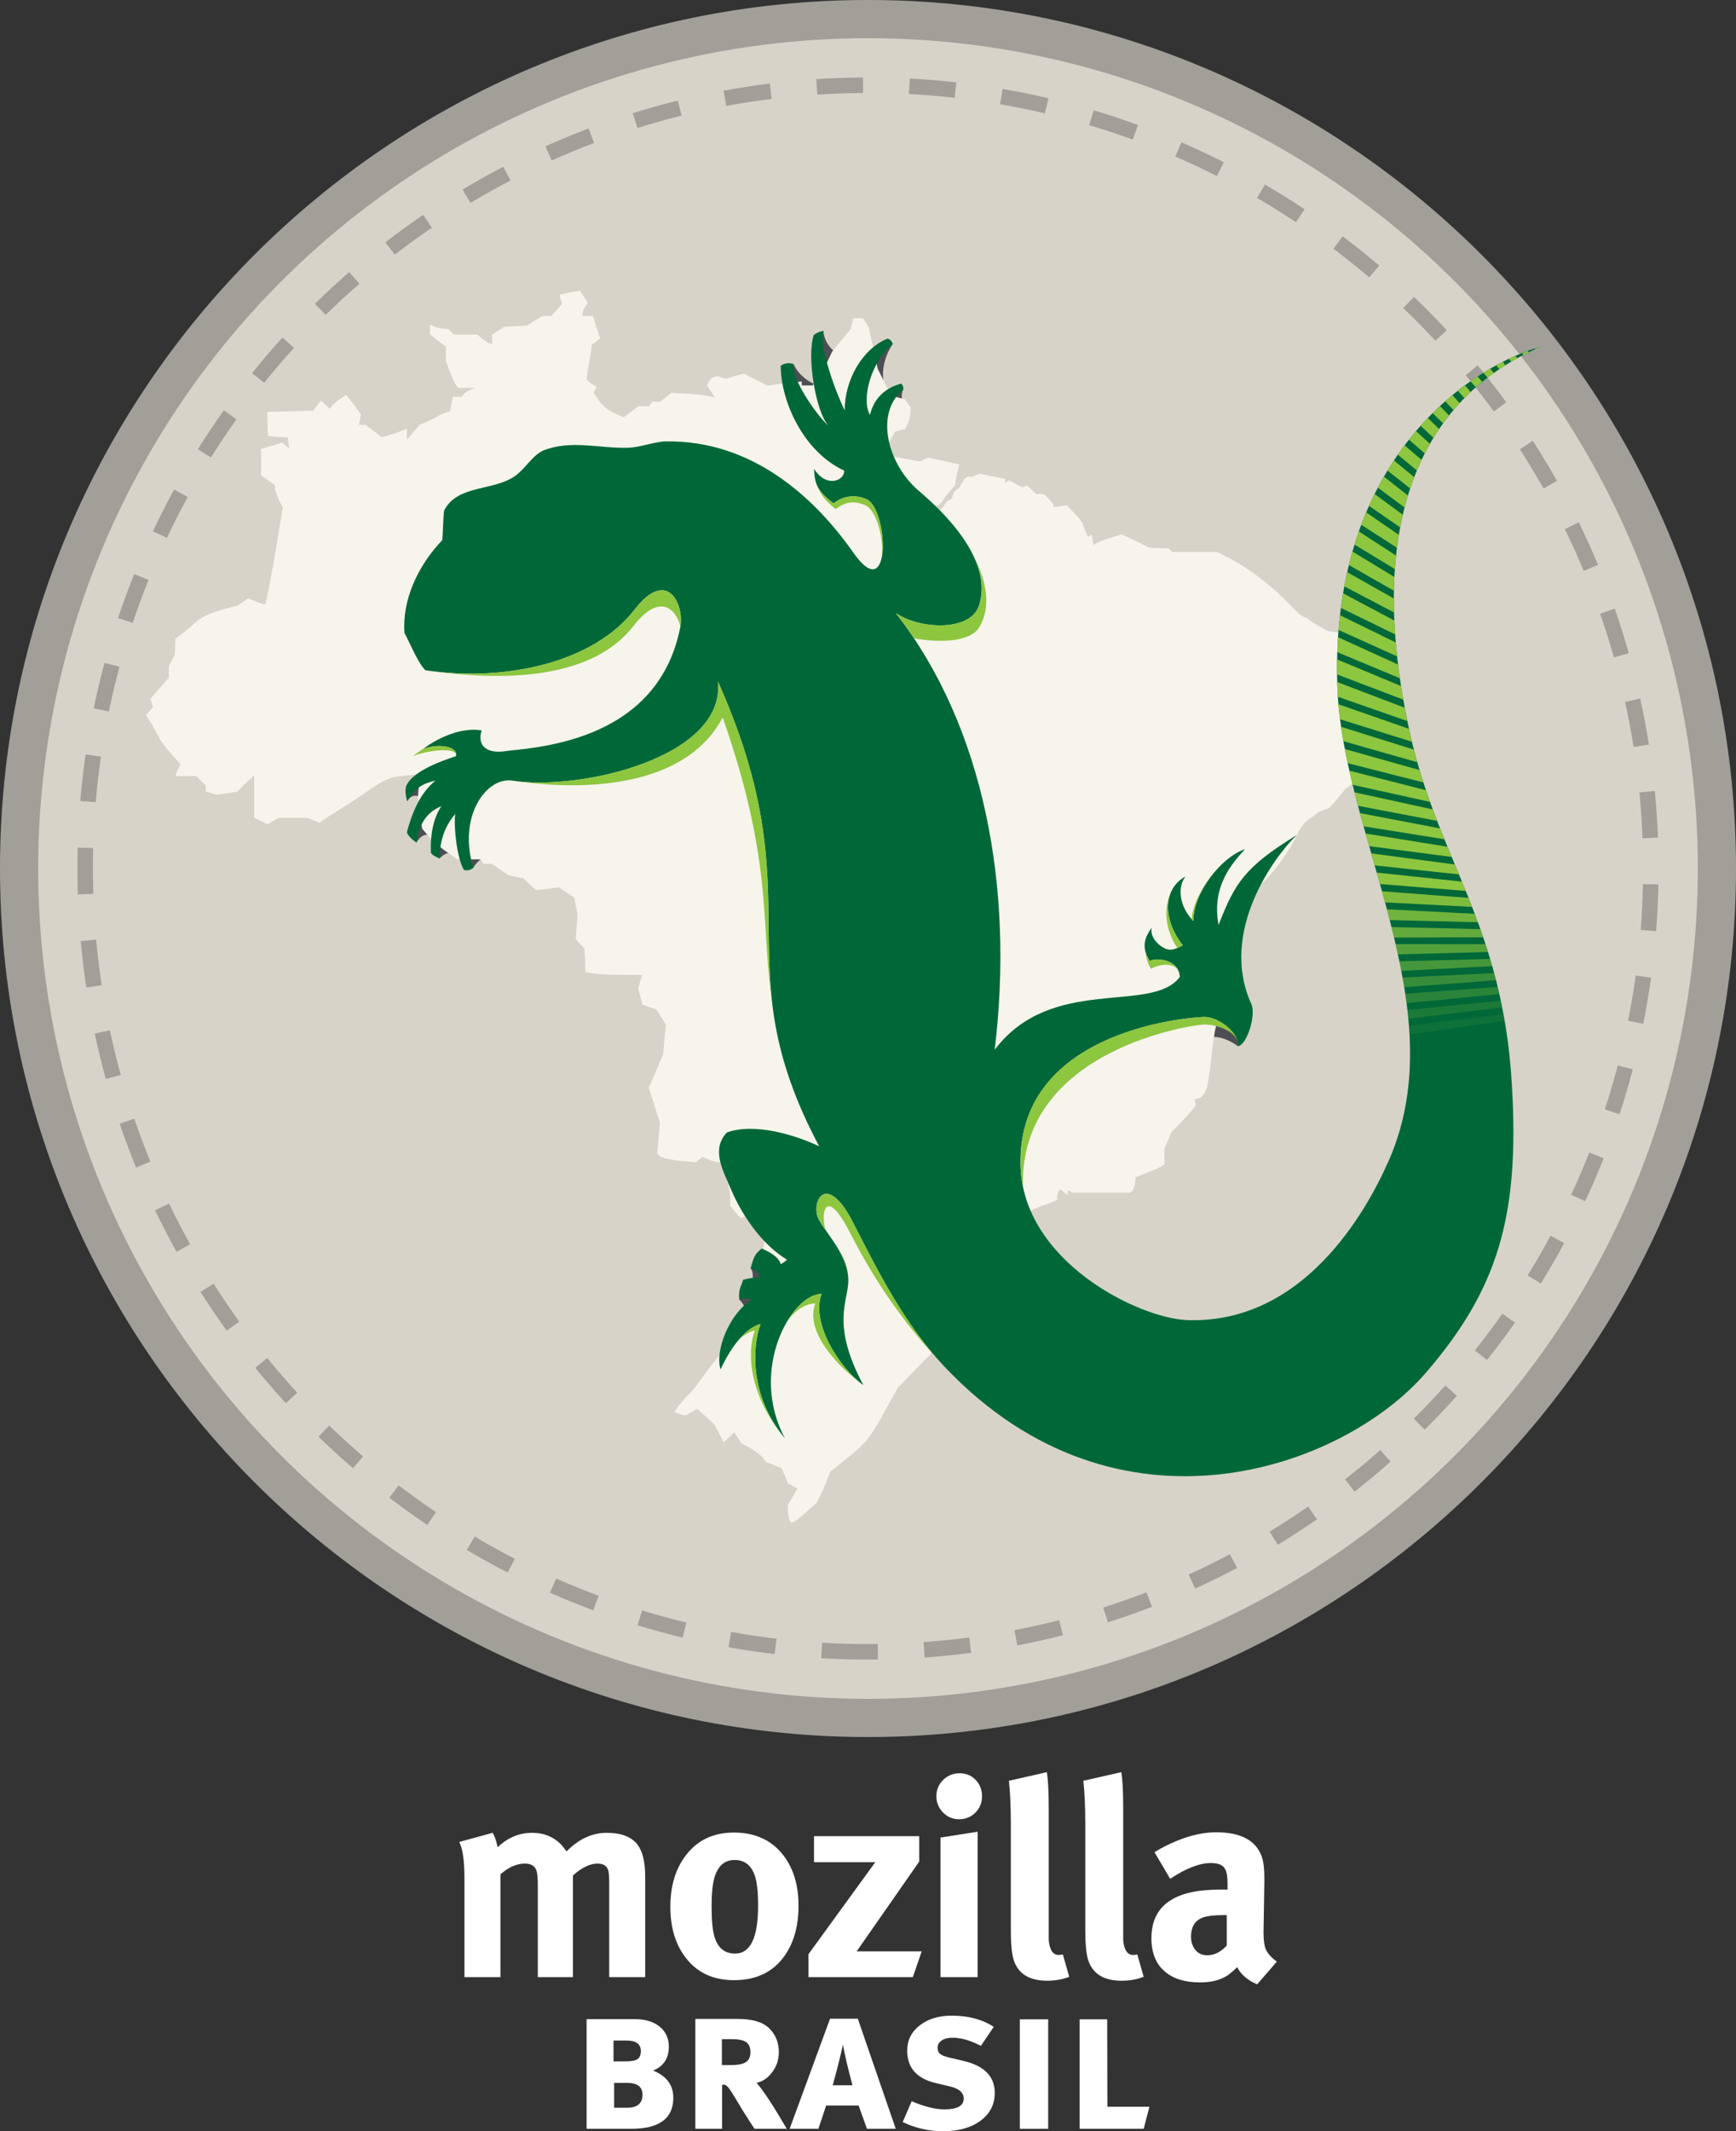 <?xml version="1.0" encoding="utf-8"?>
<!-- Generator: Adobe Illustrator 15.1.0, SVG Export Plug-In . SVG Version: 6.00 Build 0)  -->
<!DOCTYPE svg PUBLIC "-//W3C//DTD SVG 1.1//EN" "http://www.w3.org/Graphics/SVG/1.1/DTD/svg11.dtd">
<svg version="1.1" id="Layer_1" xmlns="http://www.w3.org/2000/svg" xmlns:xlink="http://www.w3.org/1999/xlink" x="0px" y="0px"
	 width="224.196px" height="275.073px" viewBox="35.677 -45.288 224.196 275.073"
	 enable-background="new 35.677 -45.288 224.196 275.073" xml:space="preserve">
<rect x="35.677" y="-45.288" width="224.196" height="275.073" fill="#333333" stroke="none"/>
<g>
	<g>
		<g>
			<path fill="#FFFFFF" d="M119,209.896h-4.647v-12.052c0-0.928-0.048-1.523-0.143-1.784c-0.19-0.546-0.644-0.819-1.359-0.819
				c-0.977,0-2.038,0.51-3.181,1.534v13.12h-4.539v-11.847c0-0.946-0.06-1.588-0.179-1.92c-0.217-0.592-0.709-0.888-1.478-0.888
				c-1.058,0-2.112,0.461-3.169,1.385v13.27h-4.648v-12.761c0-2.311-0.227-3.872-0.68-4.682l4.325-1.181
				c0.262,0.429,0.476,1.049,0.645,1.859c1.286-1.239,2.775-1.859,4.468-1.859c1.501,0,2.74,0.503,3.718,1.502
				c0.19,0.213,0.429,0.512,0.714,0.894c1.572-1.597,3.301-2.396,5.184-2.396c1.834,0,3.145,0.489,3.933,1.465
				c0.689,0.882,1.036,2.266,1.036,4.147L119,209.896L119,209.896z"/>
			<path fill="#FFFFFF" d="M138.802,200.673c0,2.79-0.679,5.052-2.038,6.792c-1.478,1.884-3.575,2.825-6.291,2.825
				c-2.646,0-4.707-0.94-6.184-2.825c-1.359-1.717-2.038-3.932-2.038-6.648s0.678-4.945,2.038-6.685
				c1.477-1.932,3.539-2.896,6.184-2.896c2.668,0,4.754,0.931,6.256,2.789C138.111,195.74,138.802,197.955,138.802,200.673z
				 M133.583,200.656c0-1.673-0.132-2.93-0.394-3.766c-0.454-1.408-1.335-2.113-2.646-2.113c-1.262,0-2.12,0.729-2.574,2.185
				c-0.262,0.838-0.393,2.093-0.393,3.767c0,1.816,0.12,3.119,0.357,3.906c0.429,1.483,1.323,2.223,2.681,2.223
				C132.594,206.857,133.583,204.789,133.583,200.656z"/>
			<path fill="#FFFFFF" d="M154.709,206.573l-1.143,3.323H140.09v-2.966l8.626-11.868h-7.914v-3.36h13.585v3.286l-8.078,11.584
				L154.709,206.573L154.709,206.573z"/>
			<path fill="#FFFFFF" d="M162.502,186.553c0,0.836-0.287,1.538-0.857,2.108c-0.572,0.573-1.277,0.857-2.11,0.857
				c-0.809,0-1.501-0.29-2.071-0.873c-0.573-0.585-0.858-1.281-0.858-2.093c0-0.834,0.291-1.536,0.874-2.108
				c0.585-0.573,1.295-0.859,2.128-0.859c0.834,0,1.524,0.286,2.074,0.859C162.227,185.017,162.502,185.719,162.502,186.553z
				 M161.931,209.896h-4.79v-18.015l4.79-0.751V209.896z"/>
			<path fill="#FFFFFF" d="M173.763,209.855c-0.86,0.337-1.812,0.506-2.859,0.506c-2.218,0-3.635-0.835-4.256-2.506
				c-0.286-0.764-0.428-2.136-0.428-4.116v-13.672c0-2.147-0.085-3.986-0.249-5.514l4.896-1.11c0.166,0.929,0.249,2.515,0.249,4.755
				v14.264c0,1.834,0,2.729,0,2.68c0.119,1.266,0.548,1.895,1.288,1.895c0.189,0,0.368-0.021,0.536-0.071L173.763,209.855z"/>
			<path fill="#FFFFFF" d="M183.377,209.855c-0.857,0.337-1.812,0.506-2.859,0.506c-2.218,0-3.635-0.835-4.255-2.506
				c-0.284-0.764-0.428-2.136-0.428-4.116v-13.672c0-2.147-0.082-3.986-0.252-5.514l4.9-1.11c0.167,0.929,0.25,2.515,0.25,4.755
				v14.264c0,1.834,0,2.729,0,2.68c0.118,1.266,0.546,1.895,1.286,1.895c0.19,0,0.368-0.021,0.536-0.071L183.377,209.855z"/>
			<path fill="#FFFFFF" d="M200.571,207.894l-2.537,2.93c-1.241-0.521-2.099-1.261-2.576-2.213
				c-0.477,0.451-0.846,0.773-1.107,0.964c-0.931,0.667-2.157,1.001-3.682,1.001c-1.955,0-3.468-0.465-4.541-1.392
				c-1.166-0.973-1.75-2.412-1.75-4.312c0-4.181,2.92-6.271,8.76-6.271c0.381,0,0.737,0,1.07,0v-0.743
				c0-0.968-0.119-1.627-0.356-1.98c-0.285-0.473-0.879-0.709-1.78-0.709c-1.474,0-3.23,0.679-5.271,2.039l-2.029-3.432
				c0.857-0.549,1.848-1.048,2.966-1.502c1.765-0.715,3.432-1.073,5.005-1.073c3.192,0,5.161,1.06,5.899,3.181
				c0.237,0.692,0.345,1.788,0.32,3.29l-0.108,6.47c0,0.953,0.095,1.668,0.286,2.145
				C199.381,206.833,199.855,207.371,200.571,207.894z M194.103,201.889h-0.211c-1.434,0-2.43,0.118-2.993,0.359
				c-0.939,0.404-1.408,1.215-1.408,2.43c0,0.666,0.184,1.232,0.554,1.696s0.888,0.699,1.556,0.699c0.904,0,1.739-0.419,2.503-1.252
				V201.889L194.103,201.889z"/>
		</g>
		<g>
			<path fill="#FFFFFF" d="M122.632,225.464c0,2.67-1.81,4.006-5.429,4.006h-5.772v-14.153h6.22c1.336,0,2.403,0.32,3.203,0.962
				c0.8,0.642,1.2,1.507,1.2,2.597c0,1.492-0.677,2.521-2.029,3.083C121.763,222.661,122.632,223.83,122.632,225.464z
				 M118.441,219.454c0-0.912-0.605-1.372-1.818-1.372h-1.713v2.69h1.555c0.756,0,1.275-0.102,1.555-0.303
				C118.3,220.269,118.441,219.929,118.441,219.454z M118.652,225.069c0-1.02-0.667-1.527-2.002-1.527h-1.661v3.213h1.661
				C117.984,226.754,118.652,226.193,118.652,225.069z"/>
			<path fill="#FFFFFF" d="M137.284,229.47h-4.163c-0.316-0.457-0.826-1.247-1.53-2.372c-0.86-1.458-1.427-2.378-1.699-2.756
				c-0.272-0.376-0.515-0.566-0.725-0.566l-0.236,0.027v5.667h-3.453v-14.18h5.481c1.881,0,3.234,0.405,4.06,1.213
				s1.24,1.836,1.24,3.081c0,0.968-0.286,1.829-0.857,2.584c-0.571,0.756-1.243,1.213-2.016,1.373
				C134.263,224.54,135.564,226.52,137.284,229.47z M132.594,219.585c0-0.596-0.179-1.027-0.539-1.291
				c-0.362-0.265-1.007-0.396-1.939-0.396h-1.212v3.35h1.159c0.931,0,1.584-0.134,1.963-0.396
				C132.405,220.588,132.594,220.166,132.594,219.585z"/>
			<path fill="#FFFFFF" d="M151.359,229.47h-3.716l-1.081-3.005h-4.191l-1.001,3.005h-3.715l5.218-14.207h3.584L151.359,229.47z
				 M145.771,223.857c-0.58-2.162-0.992-3.908-1.236-5.244c-0.283,1.336-0.722,3.082-1.319,5.244H145.771z"/>
			<path fill="#FFFFFF" d="M164.143,224.831c0,1.496-0.61,2.692-1.833,3.597c-1.221,0.903-2.842,1.357-4.861,1.357
				c-1.812,0-3.541-0.396-5.194-1.186l1.161-2.688c1.633,0.703,3.038,1.054,4.217,1.054c1.67,0,2.504-0.464,2.504-1.395
				c0-0.774-0.614-1.301-1.844-1.582l-1.794-0.423c-2.44-0.581-3.663-1.976-3.663-4.19c0-1.317,0.536-2.397,1.608-3.24
				c1.072-0.844,2.451-1.266,4.138-1.266c2.162,0,3.97,0.483,5.43,1.449l-1.661,2.45c-1.335-0.703-2.566-1.054-3.688-1.054
				c-0.563,0-1.021,0.118-1.371,0.355c-0.353,0.237-0.527,0.551-0.527,0.935c0,0.354,0.102,0.616,0.303,0.791
				c0.202,0.175,0.594,0.336,1.173,0.476l1.897,0.447C162.807,221.353,164.143,222.722,164.143,224.831z"/>
			<path fill="#FFFFFF" d="M171.045,229.47h-3.661v-14.127h3.661V229.47z"/>
			<path fill="#FFFFFF" d="M184.12,226.623l-0.74,2.847h-8.274v-14.127h3.558l0.026,11.28H184.12z"/>
		</g>
	</g>
	<g>
		<path fill="#A19F98" d="M147.775,178.907c-61.811,0-112.098-50.286-112.098-112.098c0-61.811,50.287-112.098,112.098-112.098
			c61.811,0,112.098,50.287,112.098,112.098S209.586,178.907,147.775,178.907z"/>
		<circle fill="#D8D3C8" cx="147.775" cy="66.81" r="107.167"/>
		<g>
			<path fill="#D8D3C8" d="M147.775,167.908c-55.746,0-101.099-45.353-101.099-101.099c0-55.746,45.353-101.098,101.099-101.098
				S248.874,11.064,248.874,66.81C248.874,122.556,203.521,167.908,147.775,167.908z"/>
			<path fill="none" stroke="#A19F98" stroke-width="2" stroke-miterlimit="10" stroke-dasharray="5.98,5.98" d="
				M147.775,167.908c-55.746,0-101.099-45.353-101.099-101.099c0-55.746,45.353-101.098,101.099-101.098
				S248.874,11.064,248.874,66.81C248.874,122.556,203.521,167.908,147.775,167.908z"/>
		</g>
		<g>
			<g>
				<path fill="#4D4E53" d="M152.029,4.229l0.311,0.738c0,0-0.467,0.699,0,1.979c-2.954,0.894-1.865-1.746-1.865-1.746
					L152.029,4.229z"/>
				<path fill="#4D4E53" d="M150.202-1.321l0.776,0.427c0,0-1.785,2.367-1.127,5.316c-2.909,0.855-0.695-5.083-0.695-5.083
					L150.202-1.321z"/>
				<path fill="#4D4E53" d="M97.07,61.011l3.454,3.92c0,0-2.483-0.388-3.725,1.786c-2.95,0.854,0.932-4.036,0.932-4.036
					L97.07,61.011z"/>
				<path fill="#4D4E53" d="M92.721,59.808l2.059,5.085c0,0-1.205-0.623-2.328,0.62c-2.098-2.058,0.93-4.036,0.93-4.036
					L92.721,59.808z"/>
				<path fill="#4D4E53" d="M91.327,59.303l0.387,3.493c0,0-1.202-1.124-2.252,0.66c-2.097-2.018,0.853-4.075,0.853-4.075
					L91.327,59.303z"/>
				<path fill="#4D4E53" d="M90.159,54.026l1.125,4.462c0,0-1.979-2.173-3.024-0.348c0.113-2.135,2.016-3.222,2.016-3.222
					L90.159,54.026z"/>
				<path fill="#4D4E53" d="M141.197-1.904l0.816-0.698c0,0,0.038,2.561,2.911,3.415c-0.661,2.989-3.727,0.933-3.727,0.933V-1.904z"
					/>
				<path fill="#4D4E53" d="M137.471,2.406l0.701-0.699c0,0,0.775,2.134,3.685,2.95c-0.698,3.027-3.803,1.436-3.803,1.436
					L137.471,2.406z"/>
				<path fill="#4D4E53" d="M197.127,85.269l-1.593,4.463c0,0-3.763-2.95-5.549,0.466c-0.66-2.99,1.861-6.832,1.861-6.832
					L197.127,85.269z"/>
				<path fill="#4D4E53" d="M131.649,119.888l-0.503,2.564c0,0,1.125,0.853,0.814,2.6c2.601-1.669,6.288-4.502,6.288-4.502
					L131.649,119.888z"/>
				<path fill="#4D4E53" d="M134.056,115.851l-1.438,2.563c0,0,0.584,0.583,0.08,2.212c2.601-1.667,4.387-1.94,4.387-1.94
					L134.056,115.851z"/>
			</g>
			<path fill="#F7F4EC" d="M214.399,44.049l-0.35-1.319l-0.192-1.708l-0.547-1.629l-0.581-1.631l-0.775-0.583l-0.815-0.62
				l-1.786-0.115c0,0-2.017-0.195-2.327-0.35c-0.738-0.389-1.978-1.126-2.214-1.32c-0.193-0.193-0.231-0.271-0.659-0.388
				l-0.66-0.389l-1.786-1.785c-2.016-2.057-4.734-4.115-7.141-5.396l-1.668-0.853h-2.912h-2.911l-0.232-0.233l-0.234-0.233
				l-1.24-0.04l-1.242-0.038l-1.786-0.893l-1.786-0.854l-1.474,0.465c-0.816,0.234-1.668,0.583-1.865,0.699l-0.349,0.234
				l-0.076-0.698l-0.117-0.66l-0.272,0.155l-0.231,0.155l-0.312-0.776c-0.193-0.388-0.31-0.814-0.349-0.931
				c0-0.156-0.466-0.699-1.046-1.32l-1.012-1.087l-0.854,0.155l-0.852,0.117v-0.233c0-0.156-0.272-0.505-0.622-0.854l-0.659-0.621
				h-0.504h-0.467l-0.583-0.544l-0.581-0.542l-0.349,0.115l-0.311,0.117l-0.853-0.466L166,16.725l-0.272,0.155l-0.234,0.156v-0.271
				v-0.233l-1.668-0.35l-1.668-0.348l-0.584,0.27c-0.311,0.194-0.543,0.234-0.543,0.117c0-0.078-0.62-0.04-0.931,0.504l-0.543,0.932
				l-0.697,0.583l-0.272,0.854l-0.584,0.311l-0.853,1.124l-0.581,0.312c-0.778,0.426-0.778,0.426-0.857-0.272l-0.038-0.582h0.584
				h0.543l0.621-0.583c0-0.155,0.387-0.66,0.814-1.164l0.815-0.933l0.038-0.543c0.039-0.271,0.156-0.893,0.272-1.32l0.231-0.815
				l-0.854-0.155c-0.465-0.116-1.396-0.31-2.058-0.465l-1.165-0.234l-0.503,0.234l-0.504,0.271l-1.669-0.31l-1.67-0.311
				l-0.814,0.427l-0.814,0.388l-0.31,1.398l-0.31,1.397l-0.271,0.077c-0.195,0.041-1.01,0.505-1.866,1.05
				c-0.853,0.542-1.744,0.969-1.938,0.969h-0.391l0.816-0.738c0.466-0.388,0.815-0.815,0.776-0.97c0-0.116,0-0.544,0-0.893
				l0.039-0.699l1.553-1.63c0.815-0.894,1.744-1.669,2.017-1.747l0.467-0.155l0.583-1.086l0.581-1.048l0.621-0.156l0.661-0.155
				l0.348-0.739c0.194-0.426,0.351-1.047,0.351-1.436v-0.66l-0.389-0.504l-0.349-0.504l-0.894-0.234l-0.893-0.232l-0.854-1.747
				l-0.856-1.708l-0.58-2.678l-0.583-2.677l-0.35-0.583l-0.387-0.583h-0.622h-0.66L145.7-3.498l-0.193,0.738l-1.206,1.436
				l-1.164,1.436l-0.775,1.629c-0.466,0.932-1.009,1.902-1.281,2.173l-0.464,0.544h-0.699h-0.698V4.226V3.954l-1.244,0.117
				c-0.698,0.039-1.706,0.194-2.21,0.271l-0.933,0.156l-1.554-0.776l-1.513-0.776l-1.202,0.311l-1.205,0.349l-0.542-0.195
				l-0.542-0.154l-0.466,0.154c-0.272,0.116-0.546,0.39-0.622,0.622l-0.193,0.466l0.503,0.737l0.506,0.776l-0.933-0.194
				c-0.504-0.116-1.786-0.272-2.831-0.31l-1.864-0.079l-0.699,0.544l-0.736,0.583h-0.545h-0.504l-0.193,0.271l-0.194,0.31h-0.661
				h-0.701l-0.97,0.738l-0.966,0.699l-0.778-0.35c-1.205-0.504-1.978-1.125-2.562-2.057l-0.542-0.776l0.193-0.349l0.231-0.35
				l-0.659-0.465l-0.66-0.465l0.157-1.205c0.116-0.699,0.271-1.708,0.389-2.29l0.152-1.087l0.545-0.388l0.504-0.389l-0.465-1.436
				l-0.467-1.475h-0.658h-0.698v-0.272c0-0.195,0.154-0.582,0.349-0.894l0.349-0.542l-0.505-0.776l-0.504-0.775l-0.971,0.154
				c-0.504,0.116-1.125,0.233-1.319,0.271l-0.349,0.116l0.155,0.582l0.155,0.583l-0.66,0.776l-0.701,0.776h-0.581h-0.584
				l-1.007,0.621l-0.971,0.62l-1.475,0.079l-1.473,0.077l-0.778,0.505l-0.776,0.504v0.583v0.621l-0.232-0.039
				c-0.117,0-0.542-0.272-0.971-0.582l-0.739-0.583h-1.513h-1.474l-0.387-0.35l-0.312-0.349l-0.701-0.078
				c-0.387,0-0.929-0.155-1.201-0.272L91.21-3.383v0.621v0.62l1.008,0.816l1.049,0.775v0.932v0.932l0.505,1.358
				c0.269,0.737,0.618,1.513,0.774,1.708l0.311,0.389h1.088l1.088,0.04l-0.66,0.232c-0.353,0.156-0.74,0.428-0.857,0.583
				l-0.193,0.31h-0.58H94.16l-0.194,0.933l-0.155,0.931l-0.505,0.156c-0.272,0.079-0.659,0.233-0.932,0.388
				c-0.232,0.154-0.892,0.504-1.474,0.738l-1.008,0.466l-0.854,0.969l-0.814,0.971v-0.737v-0.7L87.68,10.28
				c-0.271,0.116-1.01,0.349-1.593,0.544l-1.123,0.31l-1.05-0.815l-1.046-0.775H82.44h-0.427l0.154-0.7l0.118-0.659l-0.933-1.281
				L80.38,5.665l-0.854,0.583c-0.466,0.35-0.932,0.776-1.048,0.933l-0.196,0.31l-0.58-0.545l-0.583-0.543l-0.504,0.66l-0.503,0.659
				l-2.95,0.077L70.21,7.877V8.77c0,0.504,0.039,1.203,0.039,1.552l0.039,0.66l1.281,0.116l1.281,0.078l0.079,0.737l0.115,0.737
				l-0.467-0.426l-0.461-0.389l-1.361,0.428l-1.357,0.387v1.708v1.708l0.892,0.622l0.895,0.659v0.389
				c0,0.234,0.231,0.893,0.504,1.474l0.504,1.01l-0.542,3.26c-0.622,4.075-1.593,9.083-1.749,9.238
				c-0.038,0.039-0.583-0.116-1.125-0.35l-1.046-0.427l-0.701,0.466l-0.66,0.466L64.7,33.3c-1.978,0.543-3.067,1.048-4.036,1.98
				c-0.349,0.349-1.046,0.931-1.513,1.241l-0.815,0.622l-0.038,1.009l-0.041,1.047l-0.388,0.738l-0.387,0.775v0.738v0.738
				l-1.205,1.358l-1.163,1.359l0.154,0.545l0.155,0.542l-0.427,0.504l-0.465,0.505l0.738,1.163c0.387,0.661,0.816,1.476,0.971,1.786
				c0.155,0.35,0.814,1.243,1.512,2.018l1.244,1.397l-0.312,0.583c-0.155,0.348-0.311,0.659-0.311,0.775v0.156h1.319h1.361
				l0.58,0.62l0.622,0.583v0.427v0.388l0.737,0.194l0.738,0.194l1.282-0.194l1.28-0.194l1.084-1.047l1.126-1.087v2.755v2.717
				l0.856,0.427l0.815,0.426l0.736-0.388l0.739-0.426h1.862h1.823l0.815,0.31l0.815,0.31l1.05-0.738
				c0.621-0.387,1.513-0.971,2.017-1.281c0.545-0.309,1.709-1.086,2.678-1.746c2.795-1.941,3.261-2.135,5.551-2.329l1.705-0.156
				l-0.155,1.242c-0.194,1.591-0.194,1.785,0.117,3.96l0.272,1.824l0.854,1.008c0.504,0.583,1.513,1.437,2.291,1.979l1.437,0.971
				h1.475h1.473l0.194,0.31l0.155,0.271h0.583h0.543l1.087,0.739l1.047,0.737l0.97,0.195l0.971,0.194l0.814,0.776l0.778,0.737
				l1.512-0.155l1.475-0.193l0.97,0.659l1.009,0.659l0.197,1.049l0.231,1.048l-0.117,1.63l-0.114,1.629l0.543,0.621l0.583,0.582
				l0.078,1.554l0.038,1.512l1.087,0.195c0.58,0.077,2.21,0.154,3.647,0.154h2.601l-0.27,0.894l-0.234,0.892l0.272,1.048
				l0.272,1.009l0.891,0.311l0.895,0.31l0.617,0.97l0.623,1.01l-0.194,1.902l-0.155,1.901l-0.932,2.175l-0.929,2.172l0.735,2.25
				l0.698,2.253l-0.156,1.977l-0.193,1.944l0.154,0.232c0.236,0.348,1.67,0.698,3.416,0.815l1.475,0.115l0.391-0.35l0.425-0.31
				l0.777,0.31c0.387,0.197,1.008,0.35,1.319,0.35h0.542l0.197,1.126c0.115,0.622,0.311,1.436,0.466,1.786
				c0.152,0.388,0.269,1.163,0.269,1.706v1.01l0.66,0.814l0.701,0.777l1.24-0.427l1.244-0.426l0.27,0.194
				c0.156,0.079,0.39,0.465,0.507,0.813l0.194,0.662l-0.349,1.94l-0.353,1.978l-0.27,0.155l-0.272,0.155v0.739v0.736l1.206-0.192
				l1.164-0.193l0.35,0.854c0.194,0.465,0.386,1.589,0.503,2.443l0.155,1.592l-0.349,0.699l-0.39,0.659l-1.744,0.854
				c-0.971,0.466-1.786,0.932-1.786,1.049c0,0.115-0.545,0.582-1.244,1.009c-1.593,0.932-2.987,2.406-4.813,4.969
				c-0.737,1.047-1.63,2.212-2.017,2.521c-0.349,0.311-0.892,0.97-1.244,1.397l-0.581,0.854l0.699,0.234l0.658,0.233l0.817-0.426
				l0.775-0.465l1.125,1.009l1.126,1.048l0.581,1.124l0.584,1.164l0.696-0.659l0.702-0.661l0.462,0.74l0.467,0.698l1.205,0.659
				c0.66,0.388,1.357,0.933,1.551,1.205l0.389,0.542l1.009,0.387l1.008,0.428l0.428,0.971l0.387,0.97l0.621,0.349l0.622,0.312
				l-0.622,1.047l-0.621,1.048v0.698c0,0.389,0.076,0.932,0.193,1.166l0,0c0.272,0.698,0.39,0.621,2.058-0.816l1.475-1.318
				l0.504-1.009c0.274-0.545,0.66-1.437,0.854-1.979l0.39-1.009l1.979-1.592c2.6-2.056,3.221-2.833,5.121-6.327l1.593-2.871
				l2.173-2.252l2.175-2.211v-0.466c0-0.271,0.233-1.088,0.505-1.825c0,0,0.349-0.736,0.621-1.397l0.077-0.698v-0.621l-0.272,0.154
				l-0.27,0.157l-0.312-0.894l-0.311-0.892l0.311-1.71c0.156-0.931,0.429-1.977,0.621-2.287l0.27-0.583l-0.462-0.352l-0.509-0.388
				l0.272-0.155l0.273-0.193l0.193,0.465l0.194,0.467l0.853-0.7l0.895-0.66v-0.387l0.038-0.39l1.281-0.815
				c0.697-0.465,1.709-1.163,2.29-1.63c0.584-0.425,1.708-1.048,2.482-1.395l1.437-0.621h0.854h0.856l0.387-0.389
				c0.231-0.234,0.97-0.584,1.592-0.816c0.661-0.194,1.396-0.466,1.63-0.583l0.467-0.232v-0.467c0-0.233,0.112-0.542,0.231-0.66
				l0.193-0.232l0.466,0.388l0.466,0.389v-0.35v-0.348l0.272,0.153l0.312,0.195h3.764h3.765l0.231-0.233
				c0.119-0.155,0.272-0.582,0.35-1.009l0.078-0.738l1.513-0.582c0.815-0.351,1.672-0.699,1.865-0.854l0.349-0.232v-1.047v-1.009
				l0.466-1.049l0.426-1.048l0.97-1.009c0.545-0.542,1.281-1.318,1.593-1.707l0.62-0.776c-0.583-1.668,0.58,0.271,1.437-2.368
				c0.114-0.464,0.312-1.823,0.468-3.025l0.23-2.175l0.312-2.056l0.465-1.863l1.357,0.659v-1.319l0.854-2.601l0.856-2.64
				l-0.273-2.329l-0.311-2.368l0.467-1.318l0.467-1.358l-0.273-0.467l-0.272-0.465l0.312-0.194l0.312-0.194v-0.815v-0.854
				l0.545-0.504c0.618-0.271-0.312-1.473-0.235-1.591l0.545-0.155l0.854,1.669l0.697-0.583c1.088-0.97,3.261-3.92,3.844-5.239
				c0.35-0.699,0.774-1.513,1.008-1.824l0.427-0.506c0.661-0.62,1.125-0.776,1.671-1.318c0.621-0.271,1.24-0.466,1.318-0.505
				c0.117,0,0.66-0.582,1.24-1.32l1.049-1.28c0.543-0.233,0.892-0.659,1.358-1.242l1.437-1.863c0.777-1.048,1.556-2.133,1.669-2.484
				c0.31-0.698,0.115-0.193,0.272-1.357l0.231-2.29l0.154-2.019C214.592,44.787,214.71,44.478,214.399,44.049z"/>
			<path fill="#006838" d="M189.792,73.586c-1.823-1.862-2.095-4.385-1.009-5.744c-2.718,1.437-3.184,5.24-0.352,8.889
				c-1.085,0.542-1.63,0.775-2.483,0.309c-0.813-0.465-1.747-1.397-1.55-2.6c-0.74,1.125-1.475,2.368-0.234,4.308
				c0.738-0.465,3.764-0.271,3.881,2.058c-3.647,4.853-16.536-0.351-23.909,9.393c2.523-20.881-1.356-41.723-12.768-56.355
				c3.144,2.135,9.587,2.367,10.71-0.893c1.397-3.998-1.048-9.198-7.76-14.902c-3.961-3.377-5.746-9.937-2.021-13.041
				c0.117-0.194,0-0.622-0.268-0.776c-1.749,0.465-3.457,1.668-3.998,4.037c-1.204-2.096,0.234-7.025,2.948-9.159
				c-0.155-0.427-0.31-0.545-0.659-0.7c-3.261,1.281-5.588,5.395-5.55,9.276c-1.164-2.329-3.336-8.228-2.756-10.285
				c-0.582,0.155-0.737,0.193-1.241,0.544c-0.932,2.756,0.231,9.896,1.9,11.721c-1.475-1.28-4.852-6.093-4.501-7.956
				c-0.621-0.233-1.125-0.117-1.67,0.194c0,4.58,2.91,11.101,8.191,13.544c0.076,1.32-2.331,2.291-3.881-0.232
				c0.037,1.94,0.465,2.95,2.521,4.463c0.931-0.738,2.408-1.319,4.231-0.542c2.833,1.164,3.339,14.088-1.707,6.87
				c-5.044-7.181-13.12-14.516-24.22-14.322c-1.512,0.04-3.223,0.776-4.89,0.816c-3.65,0.116-7.374-1.086-10.985,0.387
				c-1.475,0.776-2.172,2.252-3.571,3.26c-2.794,1.98-7.449,1.087-9.159,4.464c-0.117,0.814-0.155,2.95-0.231,3.804
				c-3.223,3.377-5.201,7.801-4.89,11.993c0.619,1.087,1.786,3.999,2.714,4.813c10.48,1.553,21.774-1.049,27.013-7.84
				c4.272-5.513,6.406-0.543,5.902,2.213c-2.953,15.407-19.757,15.602-22.9,16.106c-2.172,0.233-3.377-0.815-2.756-2.717
				c-2.408-0.427-5.432,0.776-7.57,2.406c2.096-0.814,4.62-0.271,4.231,0.933c-1.979,0.619-5.744,2.017-6.442,3.919
				c-0.116,0.659-0.038,1.165,0.156,1.902c1.007-1.747,1.979-2.291,3.647-2.679c-1.474,1.242-2.715,3.027-3.684,6.676
				c0.192,0.504,0.58,0.854,1.24,1.319c0.389-2.871,1.708-4.074,3.221-4.694c-0.854,1.203-1.474,3.298-1.356,6.015
				c0.269,0.427,0.774,0.543,1.125,0.738c0-2.368,0.736-4.269,2.017-5.743c-0.231,1.823,0.272,5.861,1.125,7.218
				c0.387,0.117,0.815,0.04,1.203-0.271c-2.017-6.638,1.67-11.761,5.044-11.256c8.81,1.358,27.597-3.026,26.546-12.808
				c12.771,28.565,0.353,36.056,13.082,60.003c-3.105-1.474-8.344-3.066-11.915-1.786c-2.059,2.173-0.545,4.852,0.542,7.374
				c1.593,3.726,4.23,7.258,7.218,9.043c-0.503,0.389,0,0.117-0.813,0.583c-0.232-0.933-1.396-1.553-2.447-2.02
				c-0.776,0.66-0.97,0.814-1.438,2.562c0.429,0.078,1.283,0.698,1.168,1.165c-0.507-0.038-1.63,0.154-2.137,0.31
				c-0.232,0.894-0.617,1.047-0.503,2.523c0.659-0.116,1.166-0.195,1.591,0.077c-2.873,1.747-4.772,6.598-3.996,8.966
				c1.164-2.56,3.063-5.317,5.16-5.861c-1.085,2.873-1.438,9.354,3.145,14.748c-4.697-8.771,0.774-18.59,4.734-18.63
				c-1.398,3.726,2.29,9.588,5.395,11.763c-4.23-7.881-1.94-10.869-1.94-13.47c0.038-3.571-3.534-6.753-4-8.345
				c-0.66-2.29,1.398-5.473,4.621,0.854c3.222,6.327,6.714,13.273,11.876,18.668c22.394,23.559,51.425,13.041,62.06,0.738
				c9.355-10.828,12.149-20.299,11.141-37.143c-1.168-20.725-9.549-29.031-13.195-45.565c-7.843-35.745,8.768-46.225,16.92-49.756
				c-7.841,2.096-27.245,13.428-26.274,43.701c0.621,19.407,15.33,41.452,6.676,61.284c-2.988,6.792-11.1,21.153-26.043,20.649
				c-6.326-0.234-21.27-7.607-21.541-19.99c-0.427-17.853,22.821-19.172,23.867-19.135c1.827,0.08,4.387,2.018,4.193,3.766
				c1.126-0.039,2.407-3.998,1.747-5.434c-4.23-9.314,2.987-19.057,5.862-21.812c-6.756,4.152-7.995,6.209-10.093,11.604
				c-0.97-5.084,1.9-8.112,3.417-9.781C193.401,65.32,189.754,69.977,189.792,73.586z"/>
			<g>
				<path fill="#8DC63F" d="M188.008,80.417c-0.428-1.941-3.146-2.095-3.844-1.669c-0.27-0.388-0.425-0.776-0.543-1.125
					c0.076,0.7,0.272,1.437,0.698,2.135C185.018,79.291,187.58,78.594,188.008,80.417z"/>
				<path fill="#8DC63F" d="M164.137,90.238c0.038-0.429,0.078-0.815,0.117-1.204C164.215,89.422,164.175,89.809,164.137,90.238z"/>
				<path fill="#8DC63F" d="M167.787,107.78c-0.429-17.815,22.43-20.88,23.479-20.842c1.786,0.038,4.463,1.046,4.269,2.794
					c0.194-1.748-2.364-3.687-4.191-3.766c-1.047-0.038-24.295,1.281-23.867,19.135C167.476,106.032,167.59,106.926,167.787,107.78z
					"/>
				<path fill="#8DC63F" d="M90.626,41.218c10.48,1.552,21.581,1.086,26.857-5.706c3.301-4.27,5.474-2.329,6.057,0.039
					c0.504-2.755-1.63-7.646-5.902-2.173C112.4,40.168,101.106,42.77,90.626,41.218z"/>
				<path fill="#8DC63F" d="M88.957,52.318c2.097-0.854,5.978-1.204,5.589,0c0.389-1.204-2.135-1.747-4.231-0.933
					c0,0,0.041,0,0.041-0.04C89.852,51.697,89.345,52.007,88.957,52.318z"/>
				<path fill="#8DC63F" d="M189.557,73.353c0.08,0.079,0.156,0.156,0.235,0.233c0-2.134,1.24-4.579,2.871-6.481
					C191.032,68.928,189.754,71.296,189.557,73.353z"/>
				<path fill="#8DC63F" d="M141.197,17.347c0.391,1.126,1.165,2.135,2.408,3.066c0.97-0.699,2.017-1.242,3.803-0.504
					c1.554,0.659,2.486,4.657,2.135,6.87c0.545-2.368-0.35-6.947-1.979-7.646c-1.823-0.776-3.3-0.195-4.231,0.543
					C142.169,18.823,141.546,18.125,141.197,17.347z"/>
				<path fill="#8DC63F" d="M97.884,48.98c-0.117,0-0.194-0.04-0.272-0.04C97.69,48.941,97.768,48.941,97.884,48.98z"/>
				<path fill="#8DC63F" d="M145.236,120.005c0-1.591-0.467-2.756-1.089-3.727C144.769,117.443,145.236,118.686,145.236,120.005z"/>
				<path fill="#8DC63F" d="M188.432,76.731c-1.941-2.484-2.326-5.085-1.513-6.908c-0.971,1.979-0.854,4.774,0.815,7.256
					C187.928,76.964,188.162,76.848,188.432,76.731z"/>
				<path fill="#8DC63F" d="M128.855,131.221c-0.038,0.08-0.077,0.156-0.114,0.233C128.779,131.377,128.817,131.3,128.855,131.221z"
					/>
				<path fill="#8DC63F" d="M141.236,111.661c0.156,0.465,0.545,1.087,1.049,1.784l0,0c-0.659-2.29,0.039-5.781,3.262,0.544
					c3.222,6.288,7.024,11.8,12.187,17.194c-5.162-5.395-8.654-12.343-11.876-18.668
					C142.634,106.226,140.576,109.371,141.236,111.661z"/>
				<path fill="#8DC63F" d="M141.781,121.712c-1.437,0-3.105,1.359-4.385,3.454c1.046-1.396,2.327-2.212,3.57-2.212
					c-1.397,3.728,3.105,8.346,6.21,10.52C144.071,131.3,140.383,125.438,141.781,121.712z"/>
				<path fill="#8DC63F" d="M133.901,125.594c-1.085,0.271-2.097,1.125-2.988,2.251c0.622-0.698,1.358-1.162,2.251-1.436
					c-1.087,2.911-0.7,8.539,3.882,13.933C132.464,134.948,132.817,128.467,133.901,125.594z"/>
				<path fill="#8DC63F" d="M162.079,32.95c-1.124,3.26-7.567,3.028-10.71,0.893c0.853,1.047,1.629,2.135,2.366,3.261
					c3.454,0.62,7.258,0.427,8.385-1.398c1.474-2.406,1.125-5.549-0.506-8.809C162.585,29.107,162.741,31.166,162.079,32.95z"/>
				<path fill="#8DC63F" d="M135.299,83.328c-1.163-11.644,1.748-21.347-6.91-40.674c1.05,9.781-17.736,14.166-26.546,12.807
					c8.81,1.359,22.277,1.126,27.168-8.15C135.492,65.824,133.942,73.781,135.299,83.328z"/>
			</g>
			<g>
				<path fill="#8DC63F" d="M232.254,0.308l0.154,0.234c0.232-0.117,0.466-0.234,0.697-0.35l-0.154-0.195
					C232.718,0.115,232.483,0.193,232.254,0.308z"/>
				<path fill="#8DC63F" d="M229.304,2.366c0.307-0.195,0.541-0.35,0.773-0.506l-0.312-0.464c-0.307,0.156-0.54,0.311-0.852,0.464
					L229.304,2.366z"/>
				<path opacity="0.2" fill="#8DC63F" enable-background="new    " d="M229.69,84.725c-0.08-0.27-0.08-0.542-0.155-0.854
					l-12.107,1.204c0.038,0.387,0.075,0.738,0.113,1.125L229.69,84.725z"/>
				<path opacity="0.6" fill="#8DC63F" enable-background="new    " d="M227.866,77.584c-0.117-0.35-0.235-0.661-0.349-1.009H215.91
					c0.08,0.465,0.194,0.893,0.273,1.319L227.866,77.584z"/>
				<path opacity="0.3" fill="#8DC63F" enable-background="new    " d="M229.304,83.017c-0.08-0.31-0.08-0.621-0.155-0.931
					l-11.995,0.893c0.039,0.426,0.118,0.815,0.155,1.204L229.304,83.017z"/>
				<path opacity="0.5" fill="#8DC63F" enable-background="new    " d="M228.409,79.408c-0.076-0.31-0.194-0.621-0.271-0.932
					l-11.76,0.31c0.079,0.389,0.192,0.815,0.271,1.242L228.409,79.408z"/>
				<path opacity="0.4" fill="#8DC63F" enable-background="new    " d="M228.912,81.232c-0.075-0.309-0.154-0.621-0.23-0.932
					l-11.876,0.583c0.076,0.426,0.155,0.815,0.194,1.242L228.912,81.232z"/>
				<path fill="#8DC63F" d="M230.854,1.396c0.234-0.155,0.543-0.272,0.775-0.427l-0.234-0.311c-0.307,0.116-0.542,0.233-0.852,0.349
					L230.854,1.396z"/>
				<path fill="#8DC63F" d="M220.801,11.215c0.236-0.387,0.505-0.775,0.739-1.125l-1.474-1.437c-0.311,0.349-0.622,0.66-0.932,1.01
					L220.801,11.215z"/>
				<path fill="#8DC63F" d="M219.675,13.233c0.236-0.388,0.429-0.814,0.661-1.242l-1.783-1.631c-0.312,0.35-0.622,0.739-0.933,1.089
					L219.675,13.233z"/>
				<path fill="#8DC63F" d="M222.046,9.351c0.271-0.349,0.503-0.698,0.775-1.007l-1.165-1.205c-0.351,0.272-0.658,0.583-0.969,0.895
					L222.046,9.351z"/>
				<path fill="#8DC63F" d="M227.788,3.452c0.272-0.193,0.545-0.387,0.814-0.582l-0.465-0.582c-0.308,0.194-0.582,0.349-0.893,0.542
					L227.788,3.452z"/>
				<path fill="#8DC63F" d="M226.274,4.695c0.272-0.233,0.543-0.465,0.815-0.698l-0.585-0.698c-0.31,0.232-0.618,0.426-0.928,0.621
					L226.274,4.695z"/>
				<path fill="#8DC63F" d="M224.8,6.091c0.271-0.27,0.542-0.543,0.814-0.774l-0.737-0.854c-0.312,0.233-0.619,0.465-0.932,0.699
					L224.8,6.091z"/>
				<path fill="#8DC63F" d="M223.401,7.644c0.272-0.309,0.505-0.621,0.775-0.893l-0.932-1.047c-0.31,0.271-0.617,0.543-0.928,0.815
					L223.401,7.644z"/>
				<path fill="#8DC63F" d="M217.116,46.07l-8.771-3.338c0,0.115,0,0.271,0.039,0.426c0,0.505,0.039,0.971,0.039,1.476l9.005,3.143
					C217.309,47.195,217.192,46.611,217.116,46.07z"/>
				<path fill="#8DC63F" d="M216.649,43.274l-8.306-3.455c0,0.66,0,1.281,0,1.94l8.577,3.261
					C216.806,44.438,216.727,43.857,216.649,43.274z"/>
				<path opacity="0.7" fill="#8DC63F" enable-background="new    " d="M227.245,75.683c-0.117-0.351-0.271-0.699-0.388-1.048
					l-11.489-0.271c0.117,0.465,0.23,0.893,0.311,1.358L227.245,75.683z"/>
				<path fill="#8DC63F" d="M224.957,69.705c-0.157-0.427-0.312-0.815-0.469-1.203l-11.021-1.165
					c0.116,0.504,0.271,1.01,0.428,1.475L224.957,69.705z"/>
				<path opacity="0.8" fill="#8DC63F" enable-background="new    " d="M226.12,72.655l-11.334-0.583
					c0.117,0.466,0.234,0.932,0.352,1.397l11.41,0.272C226.431,73.393,226.274,73.004,226.12,72.655z"/>
				<path fill="#8DC63F" d="M218.666,15.445c0.194-0.464,0.39-0.932,0.622-1.358l-2.214-1.902c-0.308,0.389-0.58,0.776-0.891,1.204
					L218.666,15.445z"/>
				<path fill="#8DC63F" d="M213.196,66.406l10.905,1.164c-0.195-0.427-0.351-0.854-0.545-1.28l-10.788-1.438
					C212.886,65.358,213.041,65.902,213.196,66.406z"/>
				<path opacity="0.9" fill="#8DC63F" enable-background="new    " d="M214.516,71.18l11.293,0.583
					c-0.155-0.389-0.309-0.776-0.467-1.166l-11.215-0.853C214.28,70.21,214.399,70.714,214.516,71.18z"/>
				<path fill="#8DC63F" d="M222.201,63.03c-0.155-0.466-0.35-0.932-0.545-1.396l-10.362-1.979c0.154,0.582,0.312,1.125,0.466,1.708
					L222.201,63.03z"/>
				<path fill="#8DC63F" d="M223.17,65.32c-0.193-0.426-0.387-0.854-0.542-1.32l-10.6-1.708c0.156,0.544,0.312,1.087,0.467,1.63
					L223.17,65.32z"/>
				<path fill="#8DC63F" d="M233.959-0.195c0.234-0.116,0.467-0.233,0.698-0.35c-0.231,0.079-0.543,0.155-0.774,0.271L233.959-0.195
					z"/>
				<path opacity="0.1" fill="#8DC63F" enable-background="new    " d="M230.001,86.471c0-0.31-0.079-0.582-0.156-0.855
					l-12.223,1.476c0.036,0.388,0.036,0.776,0.075,1.125L230.001,86.471z"/>
				<path fill="#8DC63F" d="M216.104,25.421c0.079-0.543,0.155-1.125,0.236-1.669l-4.231-2.911c-0.234,0.504-0.428,1.048-0.66,1.591
					L216.104,25.421z"/>
				<path fill="#8DC63F" d="M215.872,36.598c-0.037-0.583-0.076-1.202-0.116-1.785l-6.634-3.532
					c-0.117,0.622-0.197,1.243-0.273,1.901L215.872,36.598z"/>
				<path fill="#8DC63F" d="M215.717,33.766c0-0.584,0-1.203,0-1.786l-6.053-3.416c-0.156,0.583-0.272,1.203-0.387,1.825
					L215.717,33.766z"/>
				<path fill="#8DC63F" d="M215.835,28.177c0.037-0.583,0.077-1.164,0.155-1.747l-4.852-3.145
					c-0.194,0.583-0.349,1.126-0.544,1.708L215.835,28.177z"/>
				<path fill="#8DC63F" d="M215.717,30.971c0-0.621,0-1.204,0.039-1.786l-5.433-3.299c-0.155,0.582-0.312,1.163-0.466,1.747
					L215.717,30.971z"/>
				<path fill="#8DC63F" d="M217.076,20.22c0.154-0.544,0.272-1.048,0.427-1.553l-3.105-2.446c-0.272,0.466-0.542,0.97-0.775,1.437
					L217.076,20.22z"/>
				<path fill="#8DC63F" d="M216.495,22.781c0.116-0.544,0.231-1.088,0.348-1.63l-3.646-2.678c-0.235,0.504-0.508,1.009-0.739,1.514
					L216.495,22.781z"/>
				<path fill="#8DC63F" d="M217.814,17.775c0.154-0.504,0.31-1.009,0.503-1.475l-2.639-2.172c-0.272,0.426-0.542,0.893-0.814,1.319
					L217.814,17.775z"/>
				<path fill="#8DC63F" d="M220.376,58.217c-0.194-0.505-0.39-1.008-0.546-1.514l-9.894-2.523c0.112,0.622,0.269,1.204,0.425,1.825
					L220.376,58.217z"/>
				<path fill="#8DC63F" d="M216.104,39.432c-0.039-0.582-0.114-1.203-0.152-1.785l-7.221-3.532
					c-0.077,0.621-0.155,1.243-0.193,1.902L216.104,39.432z"/>
				<path fill="#8DC63F" d="M221.267,60.662c-0.193-0.466-0.349-0.97-0.541-1.476l-10.131-2.211
					c0.155,0.582,0.312,1.165,0.464,1.746L221.267,60.662z"/>
				<path fill="#8DC63F" d="M218.704,53.093c-0.151-0.544-0.269-1.086-0.425-1.629l-9.432-2.951c0.117,0.621,0.194,1.243,0.31,1.862
					L218.704,53.093z"/>
				<path fill="#8DC63F" d="M219.482,55.695c-0.155-0.544-0.312-1.049-0.467-1.593l-9.662-2.716c0.116,0.582,0.23,1.203,0.35,1.825
					L219.482,55.695z"/>
				<path fill="#8DC63F" d="M216.495,42.265c-0.117-0.621-0.194-1.202-0.273-1.786l-7.763-3.531c-0.038,0.62-0.076,1.28-0.076,1.94
					L216.495,42.265z"/>
				<path fill="#8DC63F" d="M218.045,50.455c-0.114-0.388-0.193-0.815-0.309-1.243c-0.04-0.155-0.04-0.271-0.078-0.427l-9.158-3.182
					c0.076,0.621,0.154,1.281,0.231,1.941L218.045,50.455z"/>
			</g>
		</g>
	</g>
</g>
</svg>

